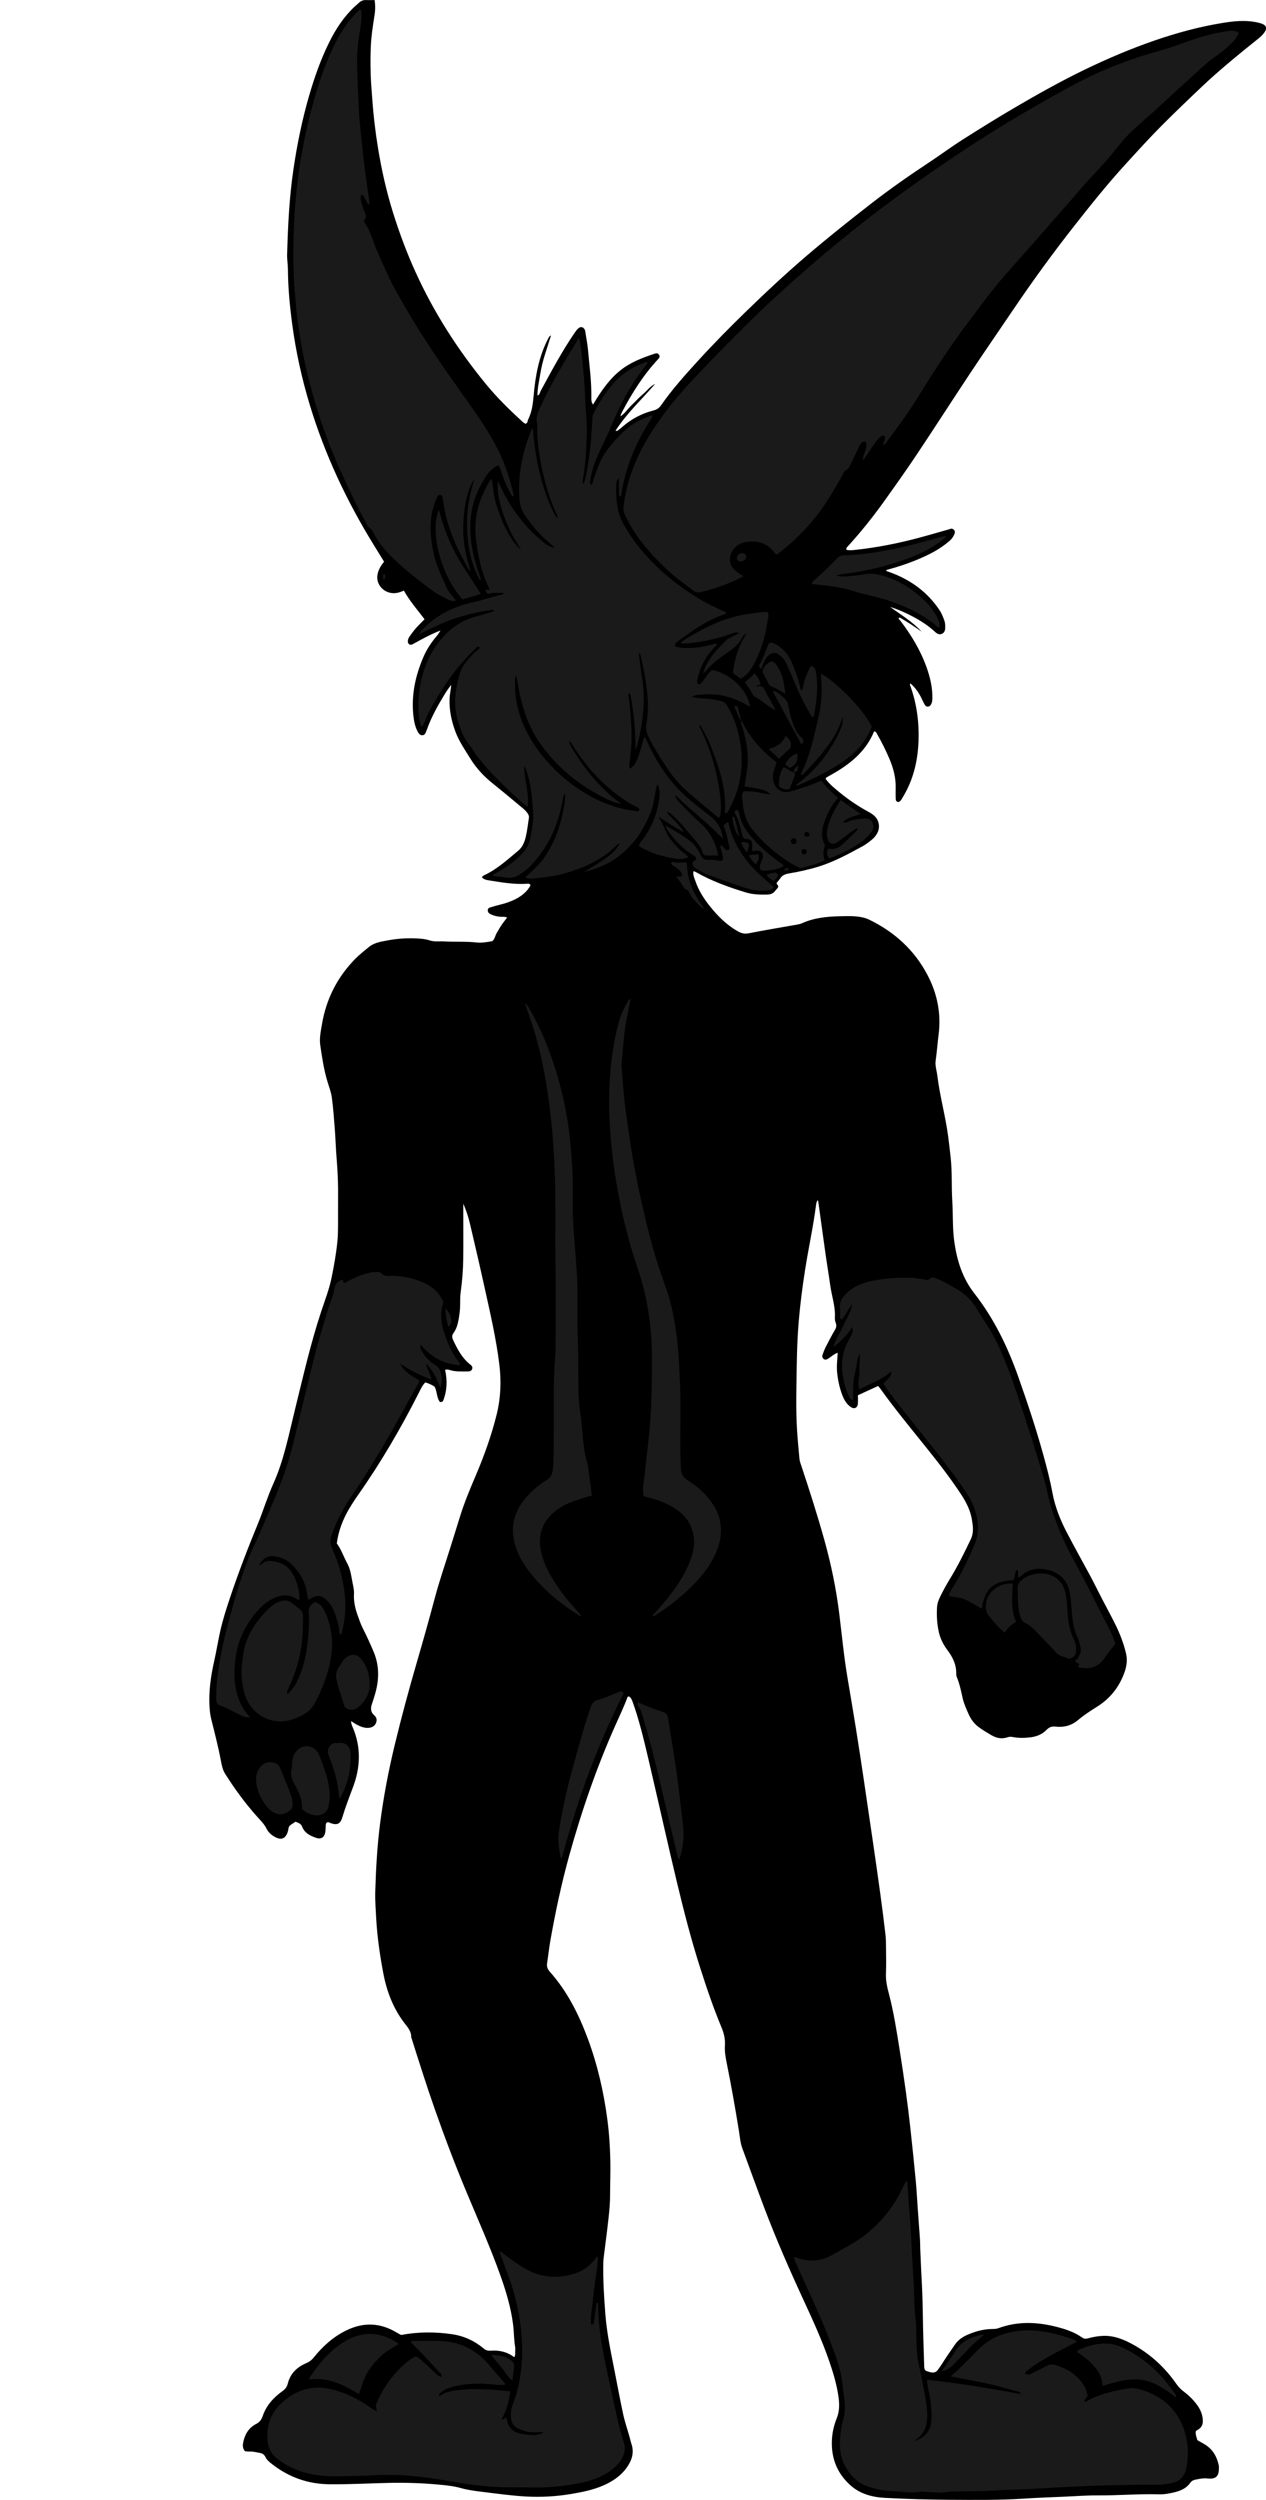<?xml version="1.0" encoding="utf-8"?>
<!-- Generator: Adobe Illustrator 24.1.2, SVG Export Plug-In . SVG Version: 6.00 Build 0)  -->
<svg version="1.1" id="Layer_1" xmlns="http://www.w3.org/2000/svg" xmlns:xlink="http://www.w3.org/1999/xlink" x="0px" y="0px"
	 viewBox="0 0 441.3 870.91" style="enable-background:new 0 0 441.3 870.91;" xml:space="preserve">
<style type="text/css">
	.st0{fill:#1A1A1A;}
</style>
<g>
	<path d="M130.57,0.02c0.33,2.07,0.22,3.82-0.05,5.54c-0.54,3.39-1.07,6.78-1.24,10.2c-0.17,3.35-0.16,6.72-0.07,10.07
		c0.08,2.95,0.37,5.89,0.57,8.83c0.39,5.65,1.07,11.27,1.98,16.85c1.24,7.65,2.94,15.2,5.25,22.6c2.22,7.09,4.81,14.05,7.9,20.81
		c6.4,14.05,14.66,26.92,24.43,38.84c3.96,4.83,8.41,9.18,13.03,13.37c0.23,0.21,0.53,0.35,0.77,0.5c0.87-0.22,0.71-1.01,0.98-1.54
		c1.31-2.62,1.64-5.41,1.9-8.31c0.61-6.94,1.86-13.76,5.16-20.03c0.18-0.35,0.39-0.68,0.9-0.91c-0.7,2.21-1.39,4.42-2.1,6.62
		c-0.76,2.36-1.33,4.77-1.72,7.21c-0.38,2.35-0.93,4.68-0.91,7.14c0.86-0.32,0.84-1.12,1.16-1.7c3.71-6.8,7.34-13.65,11.72-20.06
		c0.4-0.59,0.84-1.18,1.36-1.66c0.84-0.77,1.87-0.48,2.29,0.59c0.14,0.37,0.18,0.78,0.24,1.17c0.29,1.89,0.67,3.77,0.84,5.67
		c0.49,5.56,1.27,11.1,1.17,16.7c-0.01,0.48,0.01,0.96,0.1,1.43c0.06,0.3,0.27,0.57,0.49,1.02c0.48-0.79,0.87-1.48,1.29-2.14
		c2.23-3.52,4.67-6.87,7.92-9.55c3.65-3.01,7.97-4.65,12.39-6.1c0.6-0.2,1.12-0.08,1.45,0.49c0.36,0.6,0.03,1.03-0.38,1.47
		c-5.1,5.48-9.05,11.74-12.52,18.33c-0.26,0.49-0.48,0.99-0.6,1.58c1.57-1.01,2.53-2.6,3.84-3.85c1.33-1.27,2.55-2.66,3.96-3.83
		c1.44-1.19,2.52-2.81,4.3-3.64c-4.61,5.38-9.88,10.2-13.82,16.33c0.8,0.24,1-0.31,1.35-0.51c0.34-0.21,0.64-0.48,0.93-0.74
		c3.16-2.81,6.8-4.74,10.89-5.79c1.13-0.29,1.98-0.77,2.68-1.78c3.83-5.52,8.31-10.5,12.83-15.46c5.34-5.86,10.89-11.49,16.56-17.01
		c7.04-6.85,14.22-13.55,21.7-19.93c7.23-6.17,14.67-12.08,22.17-17.91c6.49-5.04,13.23-9.75,20.09-14.28
		c3.93-2.59,7.71-5.4,11.68-7.93c5.99-3.81,12.03-7.56,18.15-11.15c8.06-4.72,16.21-9.29,24.63-13.36c7.92-3.82,16-7.26,24.31-10.12
		c7.71-2.65,15.57-4.79,23.62-6.09c3.85-0.63,7.75-1.05,11.66-0.28c0.78,0.15,1.57,0.34,2.3,0.64c1.29,0.55,1.57,1.5,0.8,2.7
		c-0.56,0.88-1.29,1.6-2.12,2.26c-3.67,2.95-7.34,5.91-10.93,8.95c-2.86,2.42-5.69,4.89-8.42,7.47c-4.94,4.67-9.85,9.36-14.64,14.17
		c-4.22,4.25-8.24,8.69-12.28,13.11c-6.32,6.9-12.16,14.19-17.93,21.53c-7.41,9.42-14.47,19.1-21.19,29.03
		c-5.06,7.48-10.2,14.9-15.19,22.42c-6.28,9.45-12.4,19-18.7,28.44c-3.73,5.58-7.63,11.05-11.53,16.5
		c-3.91,5.46-8.12,10.68-12.65,15.63c-0.21,0.23-0.41,0.49-0.26,0.97c0.87,0.23,1.81,0.16,2.74,0.06
		c7.39-0.77,14.67-2.18,21.85-4.07c3.47-0.91,6.92-1.93,10.37-2.9c0.38-0.11,0.78-0.19,1.14-0.35c0.52-0.23,0.97-0.04,1.32,0.27
		c0.47,0.42,0.44,1.01,0.2,1.55c-0.36,0.81-0.83,1.56-1.49,2.15c-2.16,1.92-4.56,3.46-7.15,4.76c-4.8,2.41-9.84,4.16-15.02,5.55
		c-0.03,0.01-0.03,0.13-0.08,0.36c0.76,0.27,1.57,0.54,2.35,0.85c6.64,2.61,12.11,6.72,16.13,12.67c0.82,1.2,1.34,2.53,1.81,3.9
		c0.27,0.78,0.26,1.57,0.25,2.37c-0.01,0.85-0.25,1.64-1.02,2.04c-0.89,0.47-1.73,0.12-2.41-0.52c-2.36-2.19-5.03-3.94-7.86-5.43
		c-2.53-1.33-5.13-2.5-7.89-3.35c3.76,2.75,7.81,5.13,10.97,8.63c-2.45-1.75-4.94-3.41-7.55-4.89c-0.1-0.06-0.29,0.04-0.45,0.07
		c-0.12,0.47,0.32,0.64,0.53,0.92c3.8,4.98,7.03,10.29,9.15,16.21c1.27,3.54,2.14,7.18,2.06,11c-0.02,0.74-0.11,1.43-0.5,2.07
		c-0.56,0.92-1.57,1-2.13,0.11c-0.5-0.81-0.85-1.72-1.29-2.57c-0.96-1.85-2.12-3.54-3.74-4.92c-0.35,0.5-0.02,0.86,0.09,1.19
		c2.14,6.1,2.97,12.41,2.74,18.84c-0.25,6.96-1.81,13.59-5.48,19.61c-0.41,0.67-0.7,1.46-1.58,1.7c-0.71-0.11-0.89-0.61-0.9-1.21
		c-0.02-1.2-0.05-2.4-0.01-3.6c0.11-3.59-0.79-6.97-2.17-10.23c-1.25-2.94-2.68-5.8-4.26-8.58c-0.23-0.41-0.4-0.87-0.88-1.01
		c-0.13,0.06-0.23,0.07-0.25,0.11c-2.92,7.03-8.5,11.42-14.89,15c-0.56,0.31-1.12,0.61-1.67,0.94c-0.11,0.07-0.16,0.26-0.3,0.51
		c1.4,1.9,3.26,3.39,5.1,4.89c3.11,2.52,6.43,4.74,9.95,6.65c0.85,0.46,1.65,0.98,2.3,1.7c1.3,1.44,1.62,3.6,0.8,5.35
		c-0.48,1.04-1.19,1.91-2.06,2.61c-0.99,0.8-2.01,1.61-3.12,2.22c-4.92,2.66-9.82,5.37-15.18,7.06c-3.42,1.08-6.93,1.84-10.46,2.44
		c-1.35,0.23-2.42,0.6-3.17,1.76c-0.35,0.53-0.78,1-1.23,1.55c-0.13,0.48,0.57,0.67,0.56,1.28c-0.1,0.57-0.68,0.94-1.04,1.45
		c-0.63,0.9-1.58,1.31-2.69,1.34c-2.56,0.06-5.1,0.01-7.59-0.75c-6.05-1.84-11.97-3.98-17.48-7.13c-0.2-0.11-0.44-0.17-0.73-0.28
		c-0.3,1.3,0.28,2.39,0.66,3.48c1.1,3.21,2.88,6.04,4.99,8.68c2.76,3.46,5.84,6.55,9.72,8.76c1.22,0.69,2.33,1.03,3.82,0.74
		c5.63-1.12,11.3-2.04,16.95-3.05c0.55-0.1,1.11-0.21,1.61-0.44c4.24-1.92,8.75-2.37,13.32-2.46c2.63-0.05,5.27-0.18,7.88,0.41
		c0.79,0.18,1.54,0.42,2.26,0.77c8.81,4.28,15.76,10.56,20.34,19.29c3.43,6.52,4.81,13.42,3.87,20.82c-0.38,3-0.59,6.02-1.02,9.02
		c-0.25,1.76,0.37,3.48,0.58,5.21c0.87,7.13,2.84,14.07,3.78,21.19c0.32,2.45,0.6,4.9,0.87,7.36c0.55,5.01,0.26,10.06,0.56,15.07
		c0.3,4.85,0.03,9.73,0.75,14.57c0.95,6.42,2.84,12.42,6.9,17.62c6.86,8.78,11.66,18.66,15.36,29.12c3.14,8.89,6.13,17.82,8.64,26.9
		c1.24,4.46,2.42,8.93,3.26,13.49c0.9,4.91,2.76,9.51,5.05,13.91c2.65,5.1,5.48,10.11,8.2,15.18c1.36,2.54,2.62,5.12,3.94,7.68
		c1.54,2.98,3.16,5.92,4.65,8.92c1.64,3.29,2.98,6.72,3.82,10.31c0.5,2.13,0.26,4.27-0.47,6.36c-1.79,5.18-5,9.29-9.61,12.17
		c-2.31,1.44-4.58,2.92-6.65,4.66c-2.31,1.95-4.93,2.61-7.81,2.29c-1.34-0.15-2.26,0.18-3.17,1.13c-1.55,1.61-3.56,2.37-5.77,2.62
		c-2,0.23-4,0.26-5.97-0.12c-0.66-0.13-1.23-0.14-1.86,0.08c-2.02,0.7-3.88,0.3-5.69-0.76c-1.51-0.89-3.02-1.78-4.43-2.84
		c-1.6-1.2-2.68-2.75-3.46-4.5c-0.81-1.82-1.66-3.68-2.08-5.6c-0.54-2.48-1.06-4.95-2.03-7.3c-0.15-0.36-0.2-0.78-0.19-1.17
		c0.06-3.12-1.22-5.73-3.03-8.14c-1.46-1.94-2.55-4.06-3.06-6.44c-0.61-2.83-0.78-5.7-0.6-8.57c0.08-1.27,0.52-2.5,1.09-3.65
		c0.99-2.01,2.04-3.98,3.21-5.89c2.81-4.56,5.19-9.35,7.49-14.19c1.06-2.23,0.74-4.54,0.36-6.82c-0.53-3.2-1.99-6.04-3.76-8.74
		c-3.86-5.89-8.2-11.42-12.61-16.9c-5.3-6.6-10.69-13.13-15.61-20.02c-0.18-0.25-0.41-0.47-0.73-0.85c-2.31,1.06-4.6,2.12-7.02,3.23
		c0,0.98,0.06,1.93-0.01,2.88c-0.12,1.53-1.25,2.08-2.51,1.2c-1.42-1-2.29-2.48-2.89-4.04c-0.98-2.53-1.54-5.16-1.83-7.9
		c-0.25-2.31,0.08-4.57,0.19-6.95c-1.4,0.47-2.28,1.45-3.37,2.08c-0.5,0.29-1,0.52-1.54,0.07c-0.52-0.42-0.55-0.98-0.35-1.52
		c0.32-0.9,0.67-1.8,1.1-2.65c1.02-1.99,2.04-3.98,3.18-5.91c0.49-0.83,0.66-1.55,0.3-2.46c-0.23-0.58-0.34-1.26-0.3-1.88
		c0.22-3.81-1.08-7.4-1.6-11.1c-0.53-3.79-1.17-7.56-1.7-11.34c-0.85-6-1.66-12-2.49-17.99c-0.02-0.15-0.13-0.29-0.2-0.46
		c-0.48,0.6-0.53,1.35-0.62,2.01c-0.97,7.44-2.6,14.76-3.76,22.17c-0.95,6.06-1.74,12.14-2.25,18.27c-0.64,7.73-0.69,15.46-0.8,23.2
		c-0.06,3.92-0.07,7.83,0.09,11.74c0.17,4.22,0.58,8.43,0.97,12.63c0.09,1.01,0.49,2.01,0.82,2.99c2.77,8.34,5.44,16.7,7.81,25.16
		c2.39,8.54,4.18,17.19,5.27,26c0.9,7.35,1.6,14.73,2.83,22.05c1.02,6.05,2.05,12.11,3.02,18.17c0.95,5.9,1.84,11.81,2.72,17.73
		c1.07,7.17,2.12,14.35,3.16,21.52c0.88,6.07,1.76,12.15,2.59,18.23c0.64,4.66,1.22,9.32,1.77,13.99c0.17,1.42,0.18,2.87,0.19,4.31
		c0.03,3.11,0.1,6.22-0.02,9.32c-0.1,2.45,0.44,4.76,1.05,7.07c1.68,6.42,2.69,12.96,3.73,19.5c0.77,4.88,1.51,9.77,2.18,14.66
		c0.58,4.18,1.09,8.38,1.55,12.57c0.67,6.1,1.3,12.2,1.88,18.3c0.3,3.17,0.45,6.36,0.68,9.54c0.26,3.57,0.53,7.15,0.78,10.72
		c0.08,1.12,0.06,2.24,0.1,3.36c0.16,4.38,0.39,8.77,0.61,13.15c0.32,6.39,0.28,12.77,0.5,19.16c0.1,2.79,0.18,5.58,0.26,8.38
		c0.05,1.61,0.19,1.84,1.34,2.19c1.23,0.37,2.4,0.75,3.44-0.6c1.17-1.53,2.12-3.19,3.19-4.78c0.89-1.32,1.81-2.63,2.71-3.95
		c1.06-1.58,2.57-2.66,4.25-3.41c2.79-1.23,5.7-2.06,8.79-2.09c0.72-0.01,1.42-0.01,2.12-0.27c6.78-2.51,13.61-2.21,20.49-0.43
		c3.11,0.8,6.13,1.83,8.77,3.71c0.78,0.55,1.51,0.39,2.27,0.18c1.54-0.42,3.11-0.69,4.71-0.78c4.17-0.24,7.81,1.34,11.32,3.34
		c5.93,3.38,10.76,7.97,14.64,13.56c0.69,1,1.54,1.8,2.51,2.54c1.85,1.41,3.51,3.04,4.83,4.96c1,1.46,1.65,3.08,1.75,4.9
		c0.07,1.39-0.31,2.51-1.54,3.28c-0.33,0.2-0.74,0.32-0.93,0.77c-0.1,1.03,0.3,1.99,0.58,2.98c0.93,0.53,1.84,1.01,2.72,1.56
		c2.67,1.67,4.08,4.19,4.73,7.19c0.07,0.31,0.06,0.64,0.06,0.96c0.01,2.73-0.94,3.97-3.99,3.63c-1.51-0.17-2.83,0.14-4.21,0.41
		c-0.72,0.14-1.35,0.46-1.79,1.09c-1.31,1.9-3.28,2.75-5.4,3.28c-1.78,0.44-3.6,0.79-5.44,0.74c-7.11-0.21-14.21,0.43-21.33,0.37
		c-3.9-0.03-7.81,0.29-11.72,0.45c-4.78,0.2-9.57,0.39-14.34,0.69c-8.47,0.53-16.93,0.45-25.4,0.39
		c-7.58-0.05-15.17-0.26-22.74-0.66c-4.51-0.24-8.85-1.37-12.32-4.59c-3.88-3.59-5.97-8-6.23-13.29c-0.17-3.41,0.41-6.73,1.68-9.85
		c1.02-2.51,0.96-5,0.61-7.53c-0.61-4.28-1.85-8.4-3.26-12.49c-2.43-7.03-5.51-13.79-8.63-20.53c-5.03-10.88-9.84-21.84-14.08-33.05
		c-2.57-6.8-5.02-13.63-7.54-20.45c-0.73-1.97-0.86-4.06-1.19-6.09c-1.31-8.11-2.75-16.2-4.38-24.25c-0.36-1.79-0.62-3.62-0.5-5.47
		c0.14-2.18-0.31-4.2-1.17-6.26c-2.86-6.85-5.24-13.89-7.5-20.96c-3.12-9.74-5.66-19.64-8.04-29.57
		c-3.01-12.57-5.81-25.19-8.75-37.78c-1.63-6.99-3.18-14.01-5.28-20.89c-0.44-1.45-0.96-2.87-1.45-4.3
		c-0.26-0.76-0.57-1.49-1.33-1.88c-0.16,0.08-0.38,0.12-0.42,0.22c-1.18,3.22-2.66,6.32-4.06,9.45
		c-6.68,14.89-11.97,30.28-16.33,45.99c-2.69,9.7-4.76,19.53-6.52,29.43c-0.46,2.59-0.72,5.21-1.13,7.81
		c-0.19,1.2,0.11,2.08,0.94,3.02c6.1,6.85,10.12,14.9,13.28,23.42c3.34,9.02,5.48,18.35,6.75,27.86c0.65,4.81,0.96,9.67,1.07,14.54
		c0.09,4-0.09,7.99-0.09,11.98c0,2.62-0.23,5.26-0.52,7.87c-0.5,4.59-1.12,9.17-1.69,13.75c-0.08,0.63-0.14,1.27-0.15,1.91
		c-0.14,5.99,0.25,11.98,0.71,17.94c0.48,6.2,1.72,12.31,2.94,18.41c1.1,5.47,2.08,10.97,3.26,16.43c0.57,2.65,1.46,5.22,2.2,7.83
		c0.24,0.84,0.41,1.71,0.69,2.54c1.03,3.02,0.18,5.67-1.54,8.14c-2.13,3.05-5.11,5.01-8.46,6.45c-3.47,1.49-7.15,2.22-10.85,2.85
		c-5.38,0.92-10.81,1.21-16.23,0.89c-4.84-0.29-9.67-0.96-14.49-1.55c-2.61-0.32-5.25-0.63-7.77-1.34
		c-2.78-0.79-5.59-1.04-8.42-1.29c-5.65-0.5-11.32-0.67-16.99-0.54c-6.79,0.16-13.56,0.53-20.36,0.48
		c-7.55-0.06-14.25-2.4-20.18-7.04c-0.89-0.69-1.78-1.4-2.27-2.43c-0.43-0.91-1.12-1.31-2.03-1.46c-1.18-0.2-2.33-0.56-3.55-0.47
		c-0.54,0.04-1.1-0.08-1.57-0.11c-0.9-1.05-0.81-2.17-0.58-3.27c0.57-2.71,1.94-4.93,4.44-6.22c1.25-0.64,1.89-1.5,2.33-2.8
		c1.26-3.69,3.79-6.46,6.9-8.68c0.99-0.7,1.54-1.46,1.83-2.61c0.86-3.43,3.14-5.7,6.3-7.04c1.16-0.49,2.03-1.13,2.8-2.1
		c3.14-3.9,6.78-7.18,11.35-9.4c5.94-2.89,11.7-2.68,17.36,0.68c0.55,0.33,1.11,0.62,1.67,0.94c5.94-1.13,11.89-1.13,17.86-0.26
		c4.06,0.59,7.65,2.24,10.79,4.85c0.79,0.66,1.49,0.96,2.57,0.88c2.93-0.23,5.71,0.36,8.22,2.26c0.5-0.66,0.3-1.3,0.34-1.89
		c0.03-0.56,0.08-1.13-0.01-1.68c-0.44-2.6-0.38-5.24-0.72-7.85c-0.76-5.91-2.45-11.54-4.44-17.11c-3.5-9.78-7.73-19.26-11.73-28.84
		c-3.98-9.51-7.63-19.13-11.05-28.85c-2.94-8.36-5.6-16.81-8.28-25.26c0.04-2.07-1.27-3.49-2.42-4.99
		c-3.9-5.13-6.12-10.99-7.31-17.27c-1.19-6.27-2.11-12.58-2.47-18.96c-0.18-3.18-0.42-6.38-0.33-9.56
		c0.23-7.89,0.66-15.75,1.67-23.6c1.18-9.19,2.9-18.28,5.07-27.27c2.36-9.78,4.98-19.48,7.8-29.14c2.15-7.35,4.22-14.73,6.19-22.13
		c1.66-6.24,3.79-12.36,5.71-18.53c1.07-3.43,2.14-6.86,3.21-10.29c1.48-4.73,3.4-9.3,5.34-13.85c2.98-6.99,5.55-14.13,7.36-21.5
		c1.38-5.62,1.61-11.32,0.91-17.11c-1.1-9.13-3.2-18.06-5.17-27.01c-1.63-7.4-3.34-14.79-5.08-22.16c-0.56-2.38-1.34-4.72-2.33-7.03
		c0,0.81,0,1.62,0,2.44c0,5.6,0.06,11.2-0.02,16.8c-0.05,3.82-0.34,7.64-0.87,11.44c-0.21,1.5-0.21,3.03-0.21,4.55
		c0,1.85-0.26,3.66-0.59,5.46c-0.29,1.57-0.78,3.11-1.74,4.43c-0.58,0.81-0.52,1.55-0.09,2.45c1.5,3.21,3.13,6.3,6,8.54
		c0.46,0.36,0.83,0.78,0.63,1.43c-0.22,0.73-0.8,0.93-1.49,0.93c-2.07-0.02-4.16,0.16-6.19-0.45c-0.5-0.15-1.04-0.36-1.77-0.08
		c0.82,3.61,0.69,7.22-0.67,10.71c-0.15,0.38-0.58,0.5-1.11,0.49c-1.23-1.5-0.94-3.61-1.86-5.32c-0.94-0.71-2.04-1.15-3.26-1.53
		c-1.03,1.02-1.61,2.34-2.25,3.61c-6.23,12.27-13.13,24.14-21.05,35.41c-1.15,1.63-2.25,3.31-3.26,5.03
		c-2.16,3.68-3.72,7.59-4.29,12.05c1.56,2.04,2.38,4.66,3.68,7.03c1.17,2.15,1.38,4.57,1.86,6.91c0.24,1.17,0.51,2.38,0.45,3.55
		c-0.15,2.61,0.37,5.04,1.25,7.48c0.54,1.5,1.03,3.01,1.75,4.45c1.4,2.78,2.72,5.6,3.91,8.48c1.88,4.56,1.88,9.17,0.64,13.85
		c-0.39,1.46-0.88,2.9-1.35,4.35c-0.45,1.4-0.37,2.69,0.81,3.72c0.91,0.79,1.1,1.72,0.63,2.79c-0.47,1.06-1.37,1.52-2.47,1.63
		c-1.5,0.15-2.83-0.41-4.11-1.07c-0.69-0.36-1.33-0.81-2.1-1.29c0.06,0.85,0.3,1.5,0.58,2.14c3,6.98,2.73,14.01,0.08,20.99
		c-1.3,3.43-2.6,6.86-3.67,10.38c-0.72,2.36-1.79,2.86-4.14,2.03c-0.36-0.13-0.68-0.43-1.12-0.27c-0.6,0.32-0.53,0.9-0.56,1.46
		c-0.05,0.8-0.02,1.62-0.22,2.38c-0.38,1.47-1.49,2.1-2.94,1.63c-2.16-0.71-4.18-1.66-5.07-4c-0.39-1.02-1.32-1.3-2.29-1.67
		c-0.51,0.34-1.04,0.69-1.58,1.03c-0.5,0.32-0.8,0.73-0.87,1.35c-0.07,0.55-0.21,1.1-0.42,1.61c-0.8,1.94-2.12,2.39-4.05,1.45
		c-1.33-0.66-2.5-1.68-3.11-2.9c-0.84-1.71-2.14-2.98-3.35-4.32c-4.18-4.65-7.84-9.68-11.17-14.96c-0.84-1.33-1.13-2.81-1.41-4.28
		c-0.92-4.95-2.19-9.81-3.4-14.69c-0.37-1.48-0.54-2.97-0.62-4.49c-0.3-5.32,0.46-10.51,1.62-15.67c0.78-3.5,1.35-7.04,2.13-10.55
		c0.87-3.91,2.1-7.7,3.36-11.48c2.91-8.71,6.2-17.27,9.7-25.76c1.92-4.65,3.37-9.5,5.43-14.08c3.71-8.24,5.38-17.03,7.52-25.7
		c2.86-11.54,5.47-23.15,9.22-34.45c1.28-3.86,2.76-7.65,3.58-11.66c0.88-4.3,1.65-8.61,2.06-12.98c0.18-1.9,0.17-3.83,0.19-5.75
		c0.03-2.8-0.03-5.6,0.01-8.4c0.07-4.87-0.11-9.74-0.52-14.59c-0.28-3.34-0.36-6.69-0.62-10.03c-0.28-3.65-0.54-7.32-1.03-10.95
		c-0.25-1.88-0.95-3.7-1.51-5.53c-1.27-4.14-1.88-8.4-2.52-12.66c-0.37-2.4,0.15-4.8,0.54-7.14c1.46-8.92,5.36-16.67,11.73-23.11
		c1.46-1.47,3.1-2.76,4.7-4.07c1.94-1.58,4.38-1.86,6.72-2.31c2.91-0.55,5.85-0.76,8.82-0.69c1.93,0.05,3.83,0.14,5.68,0.74
		c1.63,0.53,3.34,0.24,5,0.34c3.74,0.22,7.5-0.06,11.24,0.37c1.83,0.21,3.65-0.14,5.53-0.46c0.88-0.72,0.99-1.92,1.55-2.86
		c0.54-0.89,1.03-1.8,1.61-2.67c0.6-0.9,1.29-1.75,2.01-2.71c-0.87-0.37-1.58-0.21-2.27-0.25c-1.21-0.07-2.37-0.37-3.46-0.88
		c-0.6-0.28-1.07-0.72-1.01-1.48c0.05-0.73,0.64-0.85,1.17-1.01c1.15-0.34,2.3-0.67,3.46-0.95c1.64-0.39,3.22-0.95,4.73-1.68
		c2.32-1.14,4.31-2.68,5.55-4.97c-0.39-0.79-1.03-0.55-1.53-0.52c-4.34,0.24-8.59-0.5-12.85-1.18c-0.89-0.14-1.88-0.29-2.55-1.03
		c0.15-0.5,0.52-0.66,0.88-0.83c4.46-2.12,8.07-5.43,11.8-8.55c1.53-1.28,2.21-3.14,2.63-5.01c0.48-2.09,0.71-4.24,1.04-6.36
		c0.1-0.68-0.18-1.22-0.57-1.76c-0.82-1.12-1.93-1.9-2.96-2.77c-3.05-2.58-6.14-5.11-9.25-7.61c-3.01-2.43-5.6-5.22-7.63-8.52
		c-1.88-3.06-3.95-6-5.21-9.41c-1.38-3.71-2.19-7.5-2.03-11.47c0.06-1.59,0.46-3.14,0.56-4.83c-0.69,0.98-1.44,1.92-2.06,2.94
		c-2.45,4.03-4.79,8.11-6.37,12.58c-0.08,0.23-0.2,0.44-0.27,0.67c-0.23,0.73-0.6,1.41-1.42,1.39c-0.77-0.02-1.22-0.65-1.58-1.32
		c-0.92-1.73-1.27-3.61-1.48-5.52c-0.77-7.16,0.7-13.96,3.53-20.49c1.11-2.57,2.65-4.92,4.46-7.07c0.54-0.64,1.03-1.31,1.44-2.11
		c-2.39,0.94-4.65,2.06-6.87,3.26c-0.91,0.49-1.83,0.98-2.74,1.49c-0.45,0.25-0.87,0.38-1.33,0.01c-0.44-0.35-0.45-0.83-0.39-1.31
		c0.07-0.66,0.45-1.19,0.82-1.71c0.93-1.3,1.89-2.57,3.05-3.69c0.63-0.61,1.22-1.25,1.93-1.97c-2.5-3.27-5.17-6.32-7.22-9.98
		c-1.79,0.86-3.58,1.22-5.4,0.6c-1.23-0.42-2.26-1.18-2.99-2.3c-1.55-2.36-1.04-5.33,1.5-8.35c-1.19-1.94-2.4-3.9-3.61-5.86
		c-9.43-15.29-17.02-31.42-22.25-48.64c-2.81-9.26-4.89-18.67-6.17-28.26c-0.85-6.33-1.45-12.67-1.49-19.07
		c-0.01-1.74-0.33-3.49-0.28-5.25c0.28-9.88,0.74-19.74,2.19-29.55c1.28-8.7,3.03-17.29,5.48-25.73c1.85-6.37,4.04-12.63,6.99-18.58
		c2.28-4.61,5.07-8.88,8.85-12.43c0.46-0.44,0.98-0.82,1.43-1.27c0.79-0.79,1.7-1.11,2.81-1.03C128.65,0.07,129.53,0.02,130.57,0.02
		z"/>
</g>
<g>
	<path class="st0" d="M431.82,11.48c-0.79,1.95-2.22,3.25-3.58,4.55c-1.62,1.54-3.43,2.85-5.26,4.15c-1.55,1.11-2.99,2.39-4.41,3.68
		c-5.5,4.99-10.96,10.01-16.45,15.01c-2.48,2.26-5,4.46-7.47,6.73c-2.84,2.6-5.11,5.71-7.56,8.65c-2.51,3.01-5.22,5.83-7.87,8.71
		c-2.1,2.29-4.08,4.7-6.13,7.04c-4.57,5.23-9.15,10.44-13.73,15.66c-4.05,4.62-8.22,9.14-12.13,13.88
		c-3.35,4.06-6.42,8.36-9.61,12.56c-6.38,8.42-12.09,17.28-17.64,26.25c-3.45,5.58-7.32,10.86-11.25,16.1
		c-0.18,0.24-0.45,0.42-0.77,0.71c-0.35-1.19,0.82-2.01,0.47-3.07c-0.37-0.49-0.77-0.39-1.23-0.09c-0.89,0.59-1.54,1.4-2.13,2.25
		c-1.16,1.63-2.25,3.3-3.36,4.96c-0.25,0.38-0.4,0.85-0.97,1.01c0.11-2,1.53-3.71,1.2-5.77c-0.03-0.21-0.22-0.39-0.38-0.64
		c-1.17,0.04-1.65,0.87-2.07,1.73c-0.94,1.94-1.84,3.9-2.81,5.83c-0.49,0.98-0.84,2.05-2,2.59c-0.42,0.2-0.64,0.88-0.91,1.36
		c-2.74,4.88-5.51,9.72-8.95,14.16c-4.04,5.21-8.74,9.71-13.89,13.64c-0.62,0.06-0.78-0.37-1.01-0.66c-2.5-3.27-5.9-4.25-9.79-3.65
		c-1.84,0.28-3.48,1.16-4.61,2.76c-1.79,2.54-1.37,5.54,1.07,7.46c0.72,0.57,1.53,1.04,2.56,1.72c-1.34,0.66-2.45,1.27-3.6,1.76
		c-3.6,1.54-7.29,2.8-11.11,3.73c-1.04,0.25-1.84,0.22-2.67-0.42c-2.4-1.86-4.93-3.56-7.21-5.55c-3.91-3.42-7.56-7.11-10.76-11.22
		c-2.37-3.04-4.4-6.28-6-9.78c-0.4-0.87-0.57-1.7-0.45-2.74c1.23-10.68,5.59-20.07,11.6-28.81c2.9-4.22,6.05-8.24,9.46-12.05
		c2.56-2.85,5.19-5.64,7.85-8.41c3.6-3.74,7.24-7.46,10.91-11.13c3.16-3.17,6.35-6.31,9.61-9.38c10.88-10.23,22.2-19.95,33.95-29.17
		c12.02-9.43,24.49-18.2,37.26-26.57c9.02-5.92,18.28-11.44,27.67-16.73c7.37-4.16,14.8-8.22,22.7-11.32
		c5.06-1.98,10.21-3.69,15.44-5.16c3.39-0.95,6.71-2.08,10.01-3.29c4.66-1.71,9.42-3,14.34-3.7
		C429.34,10.66,430.54,10.58,431.82,11.48z"/>
	<path class="st0" d="M243.8,238.48c1.81-1.34,2.55-3.76,4.44-5.07c6.28,1.13,12.67,7.27,13.17,12.82c-3.47-2.1-7.05-3.6-10.95-4.15
		c-2.22-0.31-4.47-0.21-6.7-0.05c-0.86,0.06-1.73,0.17-2.68,0.84c1.55,0.18,2.91,0.46,4.28,0.47c1.94,0.02,3.8,0.45,5.68,0.82
		c1.09,0.21,1.86,0.79,2.44,1.74c1.74,2.9,2.99,6.03,3.81,9.28c2.33,9.27,1.49,18.22-3.09,26.71c-0.3,0.55-0.49,1.18-1.12,1.47
		c-0.47-0.08-0.4-0.47-0.38-0.74c0.47-8.39-2.26-16.04-5.34-23.62c-0.9-2.22-2.07-4.29-3.29-6.39c-0.55,0.41-0.11,0.75,0.01,0.98
		c3.62,7.46,5.91,15.33,6.94,23.54c0.28,2.21,0.4,4.46,0.08,6.7c-0.06,0.4-0.1,0.79-0.57,1.11c-1.8-1.49-3.63-2.98-5.44-4.51
		c-2.19-1.85-4.44-3.66-6.53-5.63c-2.39-2.25-4.43-4.83-6.25-7.56c-2.21-3.32-4.33-6.71-6.16-10.27c-0.85-1.66-1.11-3.29-0.79-5.08
		c0.6-3.33,0.62-6.68,0.3-10.03c-0.46-4.77-1.41-9.45-2.5-14.11c-0.01-0.04-0.14-0.05-0.46-0.15c0.11,0.97,0.19,1.86,0.3,2.75
		c0.39,2.92,0.88,5.83,1.18,8.76c0.64,6.26-0.15,12.43-1.55,18.53c-0.18,0.77-0.38,1.54-0.6,2.3c-0.1,0.35-0.28,0.68-0.56,1.33
		c0.15-6.69-0.58-12.94-1.71-19.15c-0.04-0.21-0.25-0.38-0.38-0.57c-0.55,0.07-0.35,0.46-0.31,0.69c0.59,3.87,0.85,7.75,1.03,11.66
		c0.17,3.68-0.08,7.3-0.52,10.93c-0.12,0.98-0.43,2,0.02,3.03c2.08-1.59,2.71-3.02,4.88-10.94c0.66-0.07,0.67,0.48,0.85,0.88
		c3.05,6.85,6.99,13.11,12.38,18.38c2.57,2.51,5.46,4.67,8.27,6.9c0.81,0.64,1.65,1.27,2.42,1.95c2.16,1.91,3.29,4.35,3.57,7.21
		c-5.11-5.44-11.1-9.87-16.39-15.08c-0.46,0.33-0.09,0.66,0.11,0.92c0.58,0.76,1.15,1.55,1.82,2.21c2.34,2.29,4.57,4.7,7.05,6.85
		c2.81,2.44,5.26,7.2,5.78,10.92c-1.35,0-2.69,0.01-4.02,0c-0.6,0-1.15-0.22-1.33-0.83c-0.9-3.04-3.21-5.1-5.15-7.41
		c-1.96-2.33-3.92-4.64-6.31-6.54c-0.24-0.19-0.44-0.46-1.03-0.35c0.29,0.77,0.95,1.18,1.43,1.7c0.49,0.53,1.03,1.01,1.51,1.54
		c0.54,0.59,1.04,1.21,1.57,1.81c0.45,0.52,0.95,1.01,1.29,1.98c-3.2-1.86-6.13-3.54-8.89-5.6c1.92,2.65,2.55,5.93,4.65,8.43
		c1.34,1.6,2.64,3.21,4.35,4.42c0.58,0.41,1.16,0.81,1.53,1.46c-1.46,0.59-2.88,0.76-5.08,0.38c-4.27-0.73-8.37-1.94-12.17-4.29
		c0.3-1.16,1.09-1.88,1.66-2.69c2.38-3.37,4.11-7.04,4.96-11.07c0.47-2.25,0.96-4.53,0.3-6.84c-0.06-0.2-0.21-0.38-0.5-0.91
		c-0.88,2.92-0.97,5.7-1.79,8.31c-0.87,2.77-2.22,5.29-3.65,7.79c-1.41,2.45-3.25,4.57-5.22,6.53c-2.03,2.02-4.35,3.75-6.96,5.05
		c-2.5,1.24-5.06,2.26-7.84,2.76c2.33-1.43,4.74-2.74,6.96-4.33c2.15-1.54,4.39-3.1,5.41-5.75c-1.56,1.16-2.83,2.63-4.41,3.79
		c-5.12,3.75-10.88,5.99-16.99,7.44c-2.95,0.7-6,0.8-8.98,1.31c-0.83,0.14-1.54-0.32-2.67-0.34c1.75-1.68,3.38-3.11,4.85-4.69
		c1.53-1.64,2.75-3.53,3.84-5.49c1.05-1.89,2-3.83,2.69-5.88c0.72-2.11,1.36-4.25,1.78-6.46c0.4-2.13,1.02-4.23,0.8-7
		c-0.73,1.38-0.78,2.32-0.95,3.24c-1.6,8.43-5.03,15.96-11.09,22.16c-1.18,1.2-2.5,2.23-3.95,3.09c-1.34,0.8-2.75,1.22-4.34,0.98
		c-1.56-0.24-3.13-0.38-4.68-0.57c-0.09-0.78,0.52-0.76,0.9-0.96c3.34-1.78,6.36-3.95,9.03-6.66c1.64-1.66,2.71-3.62,3.08-5.84
		c0.49-2.9,1.1-5.81,0.89-8.79c-0.32-4.61-0.62-9.23-2.07-13.67c-0.15-0.45-0.29-0.91-0.47-1.36c-0.11-0.29-0.28-0.55-0.61-1.2
		c0.09,5.02,1.87,9.51,1.23,14.45c-1.74-1.49-3.36-2.75-4.83-4.17c-4.24-4.11-8.56-8.15-12.19-12.84c-0.49-0.63-1.02-1.24-1.42-1.93
		c-1.26-2.21-3.12-4-4.15-6.39c-1.64-3.79-2.78-7.67-2.65-11.81c0.11-3.35,0.77-6.67,1.79-9.85c0.8-2.47,2.61-4.37,4.36-6.24
		c0.76-0.81,1.69-1.46,2.55-2.19c-0.84-0.85-1.1-0.2-1.38,0.05c-5.87,5.42-10.46,11.84-14.5,18.68c-1.46,2.47-2.77,5.04-3.8,7.73
		c-0.13,0.33-0.13,0.8-0.79,0.92c-0.54-1.21-0.76-2.52-0.89-3.84c-0.36-3.66-0.12-7.3,0.56-10.91c0.89-4.68,2.5-9.08,5.2-13.03
		c3.58-5.26,8.26-9.06,14.54-10.67c1.62-0.42,3.22-0.93,4.83-1.39c0.46-0.13,0.95-0.21,1.14-0.75c-2.27-0.1-8.7,1.3-13.38,2.81
		c-4.34,1.4-8.37,3.48-12.81,5.68c0.44-1.19,1.16-1.64,1.7-2.22c0.55-0.58,1.13-1.13,1.74-1.64c4.5-3.78,9.71-6.14,15.42-7.36
		c3.29-0.7,6.44-1.86,9.71-2.6c0.3-0.07,0.79-0.1,0.94-0.65c-1.86,0.04-3.69-0.18-5.37,0.29c-0.78-0.24-0.83-0.8-1.08-1.39
		c0.53,0.07,0.89,0.12,1.24,0.17c0.3-0.53,0-0.95-0.2-1.37c-2.51-5.43-3.73-11.2-4.32-17.09c-0.72-7.18,1.21-13.76,5.02-19.83
		c0.08-0.12,0.22-0.2,0.52-0.47c0.53,3.04,0.67,6.02,1.58,8.86c0.95,2.97,1.97,5.91,3.45,8.66c1.41,2.64,2.85,5.27,5.24,7.23
		c-1.4-2.45-3.03-4.74-4.17-7.33c-1.2-2.7-2.31-5.44-3.03-8.31c-0.68-2.74-1.28-5.5-0.85-8.4c3.52,8.34,8.66,15.44,15.61,21.19
		c1.67,1.39,2.33,1.66,4.27,2.14c-1.06-0.95-1.84-1.68-2.66-2.36c-3.23-2.68-5.74-6-8.12-9.4c-1.17-1.67-1.52-3.7-1.66-5.69
		c-0.56-8.29,1.12-16.2,4.24-23.84c0.06-0.14,0.18-0.24,0.44-0.57c0.4,5.63,1.17,11.01,2.52,16.29c1.35,5.24,3.06,10.34,5.81,15.18
		c0.52-0.74,0.05-1.13-0.13-1.51c-3.35-7.25-5.11-14.92-6.22-22.78c-0.36-2.54-0.48-5.08-0.46-7.64c0-0.32,0.07-0.66-0.02-0.96
		c-0.56-1.9,0.11-3.55,0.87-5.27c2.76-6.22,6.18-12.09,9.61-17.95c1.25-2.12,2.55-4.21,3.96-6.53c0.64,0.8,0.52,1.52,0.63,2.16
		c0.12,0.71,0.25,1.41,0.32,2.12c0.43,4.28,0.91,8.56,1.18,12.86c0.18,2.95,0.2,5.9,0.47,8.83c0.25,2.72,0.33,5.42,0.24,8.13
		c-0.15,4.78-0.38,9.55-1.2,14.28c-0.12,0.71-0.46,1.49,0.1,2.45c0.87-2.47,1.24-4.81,1.59-7.15c0.54-3.63,1.02-7.26,1.19-10.93
		c0.08-1.67,0.27-3.33,0.28-5.01c0.01-0.56,0.17-1.08,0.43-1.6c1.99-3.95,4.39-7.62,7.36-10.89c3.1-3.42,6.98-5.66,11.33-7.11
		c0.19,0.42,0.08,0.62-0.07,0.81c-5.36,6.55-9.33,13.91-12.5,21.72c-1.44,3.56-3.28,6.92-4.79,10.44c-1.14,2.65-2,5.38-2.49,8.23
		c-0.09,0.55-0.19,1.1,0.15,1.61c0.57,0.05,0.59-0.38,0.7-0.76c0.52-1.76,1.14-3.48,1.77-5.21c1.57-4.32,4.38-7.76,7.5-10.99
		c4.27-4.43,7.24-5.65,11.6-7.29c-0.06,0.89-0.55,1.48-0.94,2.08c-2.44,3.77-4.47,7.74-6.17,11.9c-2,4.91-3.21,9.44-3.9,14.53
		c-0.75-0.21-0.7-0.84-0.71-1.42c-0.01-1.59,0-3.18,0-4.98c-0.85,0.65-0.93,1.33-0.96,2.05c-0.14,3.45,0.11,6.87,0.99,10.21
		c0.45,1.7,1.33,3.25,2.21,4.77c3.15,5.44,7.17,10.13,11.74,14.44c4.22,3.98,8.86,7.32,13.77,10.33c3.07,1.88,6.33,3.39,9.62,4.83
		c-0.14,0.58-0.61,0.7-1.03,0.84c-5.91,2.03-10.86,5.7-15.86,9.3c-0.61,0.44-1.14,0.91-0.82,1.77c1.45,0.55,4.19,0.71,7.27,0.41
		c2.38-0.23,4.68-0.86,7.05-1.47c0.24,0.68-0.27,0.91-0.54,1.19c-2.76,2.88-4.74,6.2-5.78,10.07c-0.19,0.7-0.39,1.39-0.4,2.11
		C242.96,238.04,243.25,238.31,243.8,238.48z M216.56,280.06c-2.36-0.44-4.52-1.36-6.61-2.44c-6.28-3.27-11.96-7.38-16.77-12.6
		c-3.03-3.29-5.79-6.8-7.8-10.85c-2.51-5.05-3.97-10.41-4.87-15.95c-0.15-0.92-0.35-1.83-0.57-2.98c-0.46,1.02-0.38,1.82-0.4,2.6
		c-0.19,7.51,2.11,14.32,6.05,20.59c3.96,6.29,9.07,11.51,15.15,15.78c6.31,4.43,13.16,7.46,20.89,8.34
		c0.5,0.06,0.97,0.23,1.16-0.39c0.14-0.47-0.23-0.7-0.6-0.89c-0.92-0.48-1.86-0.93-2.74-1.47c-8.21-5-14.56-11.84-19.66-19.92
		c-0.36-0.58-0.59-1.25-1.52-1.79c0.5,1.81,1.42,3.11,2.25,4.4C204.85,269.24,209.97,275.3,216.56,280.06z"/>
	<path class="st0" d="M318.65,850.42c4.08-1.27,5.88-3.82,6.05-7.67c0.16-3.79-0.47-7.48-1.24-11.15c-0.16-0.77-0.4-1.52-0.27-2.54
		c10.99,1.18,21.77,2.97,32.65,5c-0.21-0.9-1.08-0.89-1.63-1.05c-3.22-0.91-6.45-1.82-9.72-2.54c-4.26-0.94-8.56-1.7-13.11-2.59
		c1.01-0.89,1.91-1.63,2.73-2.44c2.34-2.3,4.66-4.61,6.96-6.95c3.49-3.57,7.8-5.49,12.65-6.26c6.05-0.97,11.91,0.05,17.67,1.88
		c1.34,0.43,2.76,0.7,4.03,1.7c-6.2,3.26-12.47,6.09-17.83,10.45c-0.16,0.13-0.2,0.4-0.35,0.71c0.92,0.4,1.68,0.3,2.51-0.14
		c1.62-0.87,3.31-1.6,4.91-2.51c1.14-0.65,2.27-0.76,3.45-0.36c3.22,1.08,6.14,2.61,8.4,5.28c1.33,1.57,2.21,3.3,2.62,5.33
		c-0.12,0.79-1.11,1.1-1.2,1.96c0.66,0.45,1.07-0.16,1.5-0.37c4.41-2.21,9.13-3.35,13.95-4.08c1.76-0.27,3.51,0.12,5.18,0.68
		c8.29,2.79,13.37,8.53,15.07,17.05c0.67,3.35,0.56,6.83-0.16,10.24c-0.58,2.75-2.23,4.34-4.89,4.95c-1.79,0.41-3.61,0.64-5.46,0.64
		c-2-0.01-4-0.04-6,0c-6.78,0.14-13.57,0.19-20.35,0.52c-5.97,0.29-11.94,0.62-17.91,0.97c-3.83,0.22-7.66,0.21-11.47,0.48
		c-5.26,0.37-10.53,0.3-15.8,0.42c-1.52,0.03-2.99,0.48-4.52,0.35c-1.64-0.15-3.29-0.2-4.94-0.29c-0.48-0.03-0.98-0.12-1.43-0.03
		c-3.19,0.66-6.35-0.11-9.52-0.18c-2.81-0.06-5.55-0.65-8.22-1.48c-3.96-1.24-6.65-3.98-8.53-7.6c-1.94-3.73-1.85-7.7-1.36-11.71
		c0.16-1.34,0.41-2.69,0.82-3.98c0.94-2.98,0.61-5.96,0.19-8.96c-0.18-1.34-0.31-2.69-0.47-4.04c-0.68-5.53-2.76-10.64-4.77-15.76
		c-2.8-7.14-6.03-14.09-9.21-21.06c-1.01-2.21-1.96-4.45-3-6.83c0.49,0,0.74-0.07,0.94,0.01c4.2,1.6,8.51,1.39,12.25-0.75
		c3.85-2.2,7.89-4.15,11.43-6.88c5.27-4.06,9.48-9,12.54-14.92c0.69-1.34,1.36-2.69,2.02-4.01c0.73,0.17,0.5,0.65,0.52,0.99
		c0.35,5.65,0.86,11.28,1.18,16.94c0.33,5.81,0.59,11.62,0.98,17.43c0.29,4.29,0.1,8.61,0.69,12.89c0.23,1.65,0.13,3.35,0.2,5.02
		c0.1,2.47,0.09,4.95,0.37,7.4c0.28,2.37,0.88,4.7,1.33,7.05c0.76,3.99,1.75,7.95,2.05,12.02c0.07,0.95,0.11,1.92,0.06,2.87
		c-0.17,3.02-1.19,5.61-3.85,7.33C319.1,849.97,318.89,850.21,318.65,850.42z"/>
	<path class="st0" d="M158.96,209.19c-1.18,0.47-1.98,0.07-2.77-0.31c-1.95-0.93-3.86-1.95-5.6-3.23
		c-5.02-3.7-9.91-7.55-14.35-11.94c-2.52-2.49-4.61-5.3-6.28-8.42c-0.22-0.42-0.43-0.96-0.79-1.16c-1.03-0.54-1.33-1.58-1.82-2.45
		c-2.97-5.3-5.51-10.82-8.06-16.32c-3.13-6.74-5.79-13.67-8.09-20.74c-3.14-9.66-5.49-19.5-6.98-29.55
		c-0.69-4.65-1.16-9.32-1.52-14.02c-0.55-7.11-0.53-14.2-0.27-21.31c0.57-15.45,2.93-30.62,7.18-45.48
		c2.02-7.08,4.49-13.99,7.94-20.52c2.07-3.91,4.57-7.47,7.9-10.39c0.71,0.26,0.46,0.81,0.5,1.23c0.21,2.74-0.39,5.4-0.79,8.08
		c-0.44,2.92-0.74,5.82-0.7,8.8c0.08,5.27,0.37,10.53,0.58,15.79c0.17,4.37,0.72,8.73,1.15,13.08c0.3,3.01,0.64,6.02,1.03,9.02
		c0.45,3.48,0.98,6.94,1.46,10.42c0.06,0.46,0.25,0.94-0.06,1.55c-1.15-0.92-1.24-2.53-2.19-3.42c-0.65,0.05-0.77,0.42-0.75,0.83
		c0.09,1.96,0.87,3.71,1.57,5.5c0.29,0.74,0.64,1.45-0.13,2.18c-0.4,0.38-0.16,0.93,0.11,1.33c1.97,2.87,2.74,6.27,4.1,9.4
		c1.37,3.15,2.76,6.29,4.21,9.4c1.86,3.99,4.13,7.75,6.33,11.55c5.49,9.48,11.7,18.49,18.03,27.42c4.39,6.19,8.91,12.3,12.55,18.98
		c3.07,5.64,5.2,11.64,6.6,17.91c0.03,0.14-0.04,0.31-0.07,0.49c-0.51,0.12-0.6-0.3-0.78-0.6c-1.41-2.43-2.5-4.99-3.36-7.66
		c-0.29-0.9-0.51-1.83-1.2-2.53c-1.87,0.84-3.15,2.21-4.22,3.85c-2.87,4.41-4.81,9.07-5.31,14.43c-0.58,6.35,0.5,12.37,2.47,18.33
		c0.33,0.98,0.69,1.95,1.01,2.94c0.03,0.1-0.1,0.26-0.25,0.6c-3.02-5.56-4.24-11.42-4.51-17.54c-0.27-6.09,0.61-12.02,2.56-17.81
		c-1.49,1.79-2.88,6.05-3.42,10.24c-0.48,3.73-0.68,7.45-0.29,11.21c0.38,3.66,1.24,7.18,2.43,10.67c-1.02-0.81-1.46-1.98-2.05-3.04
		c-3.27-5.89-5.87-12.05-7.15-18.71c-0.24-1.25-0.43-2.51-0.62-3.77c-0.08-0.5-0.2-0.98-0.76-1.08c-0.67-0.11-1.01,0.35-1.24,0.9
		c-0.9,2.14-1.6,4.34-1.93,6.65c-0.62,4.32-0.11,8.55,0.79,12.79c0.89,4.19,2.76,7.98,4.47,11.85
		C156.36,206.29,157.68,207.61,158.96,209.19z"/>
	<path class="st0" d="M131.39,839.96c-0.47-2-0.45-2,0.16-3.41c2.27-5.22,5.65-9.61,9.91-13.34c1.02-0.9,2.1-1.73,3.49-2.24
		c1.18,0.41,2.03,1.39,2.98,2.22c1.32,1.16,2.58,2.39,3.85,3.6c0.57,0.54,1.15,1.05,1.89,1.3c0.63-0.8-0.03-1.1-0.37-1.47
		c-3.12-3.43-6.24-6.86-9.57-10.08c-0.21-0.2-0.55-0.35-0.48-0.76c0.31-0.34,0.72-0.24,1.1-0.24c2.88-0.01,5.76-0.06,8.64,0
		c6.93,0.15,12.7,2.79,17.23,8.07c2.02,2.35,4.05,4.7,6.07,7.06c-1.12,0.29-2.35,0.28-3.85,0.1c-4.95-0.6-9.88-0.52-14.72,0.78
		c-1.85,0.5-3.68,1.13-4.8,2.9c0.4,0.48,0.68,0.07,0.97-0.12c2.32-1.48,4.99-1.57,7.6-1.83c3.19-0.31,6.39-0.16,9.58,0
		c2.22,0.11,4.42,0.39,6.83,0.61c-0.53,3.39-1.24,6.62-3.03,9.57c0.67,0.56,0.94-0.4,1.45-0.32c0.2-0.04,0.28,0.05,0.31,0.26
		c0.35,3.03,2.09,4.67,5.05,5.24c2.38,0.46,4.72,0.77,7.08-0.03c0.22-0.07,0.49-0.09,0.54-0.48c-1.15,0-2.31,0.01-3.48,0
		c-1.87-0.02-3.61-0.52-5.29-1.35c-1.52-0.76-2.26-1.98-2.39-3.61c-0.13-1.69,0-3.33,0.66-4.94c1.33-3.27,2.12-6.71,2.61-10.18
		c0.53-3.79,0.74-7.63,0.53-11.47c-0.43-7.86-1.97-15.49-4.72-22.88c-1.03-2.77-2.06-5.53-3.09-8.31c0.58-0.44,0.86,0.13,1.19,0.39
		c2.3,1.86,4.73,3.53,7.26,5.07c5.7,3.47,11.72,3.93,17.97,1.92c2.72-0.87,4.95-2.57,6.76-4.78c0.29-0.35,0.43-0.84,1.11-1.03
		c0.04,2.66-0.5,5.19-0.84,7.75c-0.36,2.68-0.71,5.37-0.97,8.07c-0.25,2.6-0.95,5.17-0.54,7.86c0.89,0.05,0.91-0.53,0.99-1.06
		c0.31-2.2,0.62-4.4,0.94-6.63c0.58,0.02,0.49,0.42,0.49,0.64c0.01,9.33,2.05,18.36,3.98,27.41c1,4.68,2.03,9.35,3.12,14.01
		c0.53,2.25,1.15,4.49,1.88,6.68c0.74,2.25,0.16,4.23-1,6.12c-0.85,1.38-2.03,2.45-3.31,3.43c-3.32,2.54-7.14,3.82-11.18,4.61
		c-5.42,1.06-10.88,1.64-16.41,1.51c-4.56-0.11-9.13,0.08-13.66-0.23c-4.2-0.29-8.4-0.78-12.57-1.52
		c-5.49-0.98-10.99-1.88-16.57-2.33c-4.16-0.34-8.32-0.39-12.44-0.16c-4.15,0.23-8.3,0.24-12.44,0.34
		c-3.34,0.08-6.68-0.15-9.99-0.87c-4.23-0.92-8.03-2.77-11.4-5.36c-2.07-1.59-3.16-4.04-3.29-6.69c-0.26-4.95,1.24-9.26,5.02-12.67
		c1.68-1.51,3.49-2.79,5.54-3.73c4.2-1.93,8.5-1.92,12.87-0.71c4.36,1.2,8.33,3.22,12.03,5.78
		C129.43,838.98,130.14,839.63,131.39,839.96z"/>
	<path class="st0" d="M354.95,549.5c-0.33-0.82,0.29-1.74-0.35-2.61c-1.21,0.93-0.56,2.6-1.43,3.61c-6.93,0.32-9.92,3.01-10.95,9.97
		c-1.81-1.03-3.56-2.09-5.36-3.03c-1.85-0.96-3.99-0.96-6.09-1.42c0.22-1.35,0.87-2.25,1.45-3.17c2.98-4.74,5.37-9.77,7.54-14.94
		c1.81-4.32,1.32-8.39-0.17-12.56c-0.96-2.66-2.48-5.01-4.07-7.3c-4.14-5.98-8.67-11.65-13.2-17.33c-4.87-6.11-9.9-12.11-14.4-18.63
		c0.95-1.35,2.84-2.12,2.81-4.44c-3.31,3.18-7.43,4.28-11.17,6.43c-0.8-2.28,0.11-4.29,0.04-6.3c-0.07-2.02,0.18-4.04,0.09-6.09
		c-1.01,1.56-0.9,3.4-1.33,5.1c-0.45,1.77-0.77,3.6-0.92,5.42c-0.15,1.82-0.03,3.66-0.03,5.49c-0.95,0.05-1.14-0.56-1.36-1
		c-0.49-1-0.97-2.02-1.28-3.09c-1.1-3.78-1.68-7.62-0.91-11.55c0.44-2.22,1.43-4.22,2.5-6.18c0.56-1.02,1.28-2.04,0.67-3.59
		c-1.72,2.99-4.15,5.07-6.64,7.15c0.79-2.69,2.4-4.97,3.51-7.47c1.12-2.51,2.7-4.83,3.19-7.61c-1.43,1.62-2.18,3.69-3.58,5.24
		c-0.69-0.04-0.65-0.5-0.66-0.87c-0.03-0.88,0.08-1.77-0.04-2.64c-0.4-2.84,1.17-4.66,3.12-6.3c2.46-2.08,5.42-3.03,8.49-3.64
		c4.48-0.88,9.02-1.13,13.58-0.96c1.11,0.04,2.21,0.33,3.32,0.4c1.01,0.07,2.02,0.81,3.06-0.31c0.4-0.43,1.48-0.1,2.27,0.21
		c2.31,0.93,4.41,2.22,6.57,3.44c3.1,1.76,5.52,4.03,7.38,7.21c2.21,3.78,4.84,7.31,6.76,11.28c2.83,5.83,5.02,11.91,7.11,18.03
		c3.43,10.04,6.6,20.17,9.61,30.35c0.81,2.75,1.26,5.6,2.06,8.36c1.93,6.7,4.71,13.06,8.03,19.17c2.9,5.33,5.72,10.7,8.37,16.16
		c1.29,2.65,2.73,5.24,4.08,7.86c0.84,1.63,1.55,3.32,2.08,5.05c-0.38,1.15-1.25,1.9-1.9,2.8c-0.46,0.65-1.01,1.24-1.43,1.92
		c-2.01,3.24-4.67,4.48-8.46,3.89c-0.31-0.05-0.63-0.07-0.88-0.1c-0.55-0.5,0.27-0.67,0.13-1.1c-0.26-0.59-1.12-0.49-1.44-1.12
		c0.37-0.39,0.82-0.75,1.12-1.21c0.69-1.09,1.11-2.22,0.8-3.6c-0.3-1.33-0.61-2.66-1.2-3.87c-1.25-2.57-1.53-5.35-1.8-8.12
		c-0.2-2.06-0.27-4.14-0.57-6.19c-0.84-5.85-4.74-8.84-10.28-9.15c-2.34-0.13-4.74,0.6-6.67,2.25
		C355.78,549.07,355.54,549.55,354.95,549.5z"/>
	<path class="st0" d="M119.38,445.72c0.17,0.51,0.29,0.86,0.44,1.32c2.08-0.91,3.97-2.14,6.1-2.79c1.52-0.47,3.02-1,4.64-1.12
		c0.92-0.07,1.94-0.04,2.5,0.57c0.78,0.86,1.64,0.82,2.57,0.79c2.82-0.1,5.56,0.3,8.29,1c1.48,0.38,2.87,0.95,4.25,1.6
		c2.95,1.38,5.08,3.54,6.43,6.62c-1.61,4.24-0.61,8.41,0.9,12.5c1.11,3.01,2.49,5.89,4.55,8.38c0.21,0.25,0.34,0.53,0.22,1.02
		c-5.51-0.36-9.98-2.76-13.47-7c-0.56,0.55-0.29,1-0.09,1.41c0.94,1.99,2.3,3.65,4.12,4.9c1.12,0.77,2.25,1.44,2.69,2.89
		c0.65,2.13,0.72,3.3-0.02,5.71c-1.19-2.98-2.33-5.87-5.02-8.5c0.48,2.19,1.6,3.61,1.87,5.59c-3.95-1.54-7.53-3.25-10.85-5.57
		c1.32,2.92,4.07,4.23,6.48,5.79c0.18,0.41,0.08,0.69-0.08,0.98c-4.62,8.12-8.94,16.41-13.81,24.39c-3,4.91-5.96,9.84-9.24,14.57
		c-3.02,4.34-5.49,8.98-7.24,14c-0.59,1.68-0.57,3.14,0.19,4.79c2.42,5.25,3.89,10.77,4.46,16.55c0.45,4.58-0.14,8.98-1.27,13.38
		c-0.69-0.14-0.66-0.56-0.7-0.96c-0.26-2.48-0.9-4.85-1.83-7.16c-0.61-1.51-1.48-2.82-2.65-3.94c-1.82-1.76-3.62-1.87-5.75-0.38
		c-0.12,0.09-0.29,0.11-0.66,0.24c-0.11-0.6-0.24-1.17-0.31-1.76c-0.56-4.4-2.64-7.98-5.88-10.93c-1.66-1.51-3.73-2.22-5.88-2.44
		c-2.25-0.23-3.81,1.03-5,2.99c0.75,0.12,0.95-0.39,1.29-0.64c0.68-0.49,1.44-0.76,2.25-0.71c3.24,0.2,6.1,1.15,7.92,4.13
		c1.75,2.86,2.57,5.96,2.62,9.37c-0.34-0.03-0.61,0.03-0.77-0.08c-3.21-2.23-6.34-1.56-9.45,0.2c-1.98,1.12-3.57,2.72-5,4.43
		c-3.87,4.63-6.36,9.87-7.1,15.95c-0.53,4.33-0.58,8.59,0.67,12.79c0.83,2.78,2.17,5.3,4.38,7.68c-1.1,0.12-1.86-0.11-2.61-0.44
		c-2.7-1.19-5.2-2.79-8-3.77c-0.84-0.29-1.1-1.02-1.13-1.92c-0.09-3.44,0.18-6.85,0.68-10.26c1.13-7.76,3.09-15.31,5.21-22.84
		c1.47-5.23,3.12-10.41,5.05-15.48c1.27-3.35,2.98-6.53,4.39-9.83c3.34-7.86,6.92-15.62,9.5-23.79c1.61-5.11,2.76-10.33,4.04-15.52
		c2.62-10.61,4.95-21.3,8.1-31.78c0.92-3.06,1.78-6.13,2.89-9.13c0.58-1.57,1.04-3.19,1.36-4.83
		C116.92,447.05,117.97,446.31,119.38,445.72z"/>
	<path class="st0" d="M224.18,519.58c-0.12-2.61,0.5-4.83,0.7-7.08c0.38-4.2,0.95-8.39,1.36-12.59c0.89-9.07,1.06-18.16,1.01-27.27
		c-0.06-10.45-1.51-20.63-4.91-30.56c-3.53-10.28-6.01-20.84-7.74-31.58c-0.96-5.98-1.63-11.99-2-18.05
		c-0.28-4.56-0.36-9.11-0.18-13.65c0.3-7.65,1.27-15.24,3.26-22.67c0.71-2.65,1.96-5.05,3.28-7.43c0.16-0.28,0.32-0.55,0.82-0.6
		c-0.45,2.35-0.9,4.67-1.35,6.99c-0.73,3.76-1.09,7.57-1.38,11.38c-0.14,1.82-0.53,3.63-0.36,5.48c0.36,4.05,0.6,8.11,1.05,12.14
		c0.45,4.03,1.1,8.05,1.68,12.07c1.17,8.13,2.74,16.2,4.56,24.21c1.72,7.55,3.62,15.06,6.1,22.4c1.41,4.16,3.03,8.24,4.01,12.54
		c1.09,4.83,1.81,9.71,2.27,14.64c0.29,3.02,0.35,6.05,0.54,9.07c0.59,9.43,0.1,18.86,0.28,28.28c0.03,1.44,0.09,2.87,0.17,4.31
		c0.09,1.77,0.73,3.12,2.38,4.11c2.81,1.7,5.28,3.86,7.37,6.42c4.87,5.95,5.4,12.41,2.25,19.27c-2.23,4.88-5.66,8.88-9.52,12.51
		c-3.38,3.17-7.04,6.02-10.95,8.52c-0.37,0.24-0.7,0.68-1.51,0.44c2.66-2.79,5.04-5.59,7.22-8.54c2.24-3.03,4.18-6.23,5.63-9.73
		c1.02-2.46,1.75-5.04,1.7-7.66c-0.09-4.18-1.79-7.7-5.16-10.36c-2.95-2.32-6.33-3.68-9.89-4.68c-0.76-0.21-1.54-0.4-2.52-0.66
		L224.18,519.58z"/>
	<path class="st0" d="M204.48,521.51c0,0-2.81,0.86-4.21,1.35c-2.89,1.02-5.56,2.42-7.81,4.54c-3.62,3.41-4.82,7.59-3.99,12.42
		c0.55,3.19,1.79,6.13,3.38,8.91c2.21,3.9,4.91,7.47,7.87,10.84c0.95,1.08,1.9,2.15,2.86,3.24c-0.18,0.07-0.37,0.21-0.44,0.16
		c-6.74-4.23-12.87-9.17-17.72-15.54c-1.89-2.48-3.47-5.15-4.52-8.13c-2.47-6.99-0.79-13.01,4.12-18.31
		c1.91-2.06,4.02-3.91,6.46-5.31c1.57-0.91,2.09-2.19,2.25-3.92c0.35-3.75,0.28-7.49,0.29-11.24c0.01-4.56,0.03-9.12,0-13.67
		c-0.03-4.87,0.18-9.73,0.53-14.59c0.07-0.95,0.11-1.91,0.11-2.87c0.01-9.84,0.13-19.67-0.03-29.51c-0.16-9.75,0.1-19.51-0.18-29.26
		c-0.2-6.68-0.59-13.36-1.31-20.03c-1.3-12.16-3.35-24.16-7.3-35.78c-0.28-0.83-0.6-1.65-0.9-2.48c-0.29-0.81-0.59-1.61-0.99-2.71
		c0.87,0.45,1.1,1.03,1.39,1.51c3.15,5.3,5.64,10.91,7.72,16.71c2.56,7.16,4.42,14.5,5.67,21.99c0.94,5.66,1.41,11.37,1.76,17.11
		c0.37,6.15,0.03,12.3,0.28,18.44c0.16,3.98,0.57,7.94,0.86,11.91c0.2,2.7,0.42,5.4,0.54,8.11c0.32,7.03-0.1,14.08,0.24,21.1
		c0.31,6.39,0.08,12.78,0.28,19.16c0.08,2.46,0.33,4.94,0.7,7.38c0.35,2.29,0.47,4.59,0.69,6.89c0.3,3.1,0.56,6.2,1.51,9.18
		c0.52,1.62,0.52,3.3,0.8,4.95c0.4,2.34,0.91,6.99,0.91,6.99L204.48,521.51z"/>
	<path class="st0" d="M100.17,590.25c1.53-1.38,2.54-2.77,3.32-4.34c2.01-4.05,3.08-8.36,3.63-12.82c0.48-3.88,0.8-7.78,0.48-11.69
		c-0.12-1.41,0.79-2.19,1.66-3c0.39-0.36,0.91-0.21,1.35,0.01c0.97,0.48,1.64,1.27,2.16,2.18c0.94,1.68,1.58,3.47,2.08,5.33
		c1.53,5.74,0.96,11.39-0.74,16.97c-1.11,3.67-2.59,7.19-4.44,10.57c-1.05,1.92-2.6,3.21-4.46,4.18c-1.12,0.59-2.33,1.06-3.54,1.44
		c-7.03,2.24-14.4-1.8-16.46-9.15c-1-3.54-1.3-7.17-0.77-10.88c0.27-1.89,0.43-3.79,0.96-5.64c1.55-5.39,4.75-9.71,8.8-13.45
		c1.05-0.97,2.28-1.72,3.69-2.16c1.32-0.41,2.52-0.28,3.62,0.51c1.1,0.79,2.15,1.65,3.2,2.51c0.82,0.68,0.9,1.66,0.92,2.62
		c0.11,5.69-0.43,11.3-2.03,16.78c-0.83,2.84-1.93,5.57-3.16,8.26C100.24,588.9,99.91,589.29,100.17,590.25z"/>
	<path class="st0" d="M258.28,251.23c0.14,0.05,0.35,0.06,0.4,0.15c2.88,5.81,6.58,9.96,12.02,14.24c-0.3,0.92-0.62,1.88-0.94,2.84
		c-0.51,1.57-0.51,3.14,0.15,4.67c0.99,2.31,3.29,3.36,5.71,2.58c3.26-1.05,6.59-1.92,9.71-3.38c0.28-0.13,0.61-0.18,1.02-0.29
		c1.65,2.11,3.55,4.02,5.77,5.91c-1.67,1.82-2.87,3.88-3.82,6.06c-0.57,1.31-1.14,2.66-1.45,4.05c-0.42,1.88-0.52,3.81,0.39,5.63
		c0.21,0.43,0.43,0.86,0.21,1.36c-0.66,1.54-0.45,3.1,0.02,4.67c-2.52,1.24-5.15,1.89-7.76,2.58c-0.88,0.23-1.55-0.17-2.25-0.55
		c-3.39-1.83-6.44-4.13-9.35-6.65c-2-1.73-3.81-3.62-5.5-5.66c-2.34-2.83-3.47-6.07-3.68-9.66c-0.08-1.31-0.65-2.68,0.23-4.07
		c3.09-0.28,6.07,0.59,9.42,1.1c-1.3-1.49-2.89-1.67-4.34-2.03c-1.53-0.38-3.12-0.51-4.7-0.75c0.2-1.95,0.6-3.82,0.86-5.7
		c0.69-5.02-0.11-9.84-1.49-14.63c-0.24-0.83-0.74-1.61-0.59-2.54L258.28,251.23z M277.61,293.12c-0.03-0.75-0.5-1.25-1.01-1.13
		c-0.62,0.14-0.9,0.6-0.94,1.19c-0.03,0.44,0.72,1.01,1.2,0.9C277.36,293.95,277.65,293.59,277.61,293.12z M279.43,295.95
		c0.09,0.77-0.24,1.65,0.85,1.72c0.49,0.03,1.06-0.74,0.92-1.18C280.95,295.68,280.31,295.72,279.43,295.95z M282.18,291.1
		c0-0.78-0.38-1.42-1.2-1.24c-0.7,0.16-0.74,0.86-0.45,1.45C281.17,291.54,281.69,291.62,282.18,291.1z"/>
	<path class="st0" d="M283.11,203.46c-0.17-0.56,0.07-0.79,0.3-0.99c2.95-2.46,5.66-5.17,8.34-7.91c0.71-0.73,1.44-1.11,2.5-1.12
		c5.52-0.07,10.94-0.96,16.34-2c5.8-1.12,11.48-2.72,17.16-4.32c0.6-0.17,1.21-0.29,1.83-0.44c0.12,0.75-0.38,0.9-0.73,1.18
		c-3.59,2.88-7.65,4.93-11.92,6.53c-7.27,2.72-14.77,4.56-22.48,5.49c-0.99,0.12-1.96,0.36-2.93,0.66c1.91,0.56,3.82,0.19,5.71,0.08
		c1.66-0.1,3.3-0.48,4.96-0.7c1.18-0.15,2.32-0.05,3.53,0.18c5.24,1.02,9.78,3.41,13.85,6.74c2.48,2.02,4.8,4.24,6.43,7.04
		c0.83,1.42,1.76,2.86,1.46,4.66c-0.87,0.07-1.15-0.63-1.62-1c-4.23-3.38-9.02-5.72-14.06-7.58c-3.59-1.33-7.3-2.27-11.04-3.1
		c-1.86-0.41-3.66-1.12-5.51-1.59c-3.17-0.8-6.41-1.21-9.66-1.55C284.72,203.61,283.87,203.54,283.11,203.46z"/>
	<path class="st0" d="M286.19,234.66c5.44,2.97,15.25,13.03,17.68,18.5c-1.75,4.56-4.76,8.21-8.65,11.15
		c-5.2,3.94-11.09,6.62-16.99,9.28c-0.2,0.09-0.47,0.16-0.73-0.14c6.67-4.88,11.71-11.13,15.15-18.65c0.71-1.56,1.34-3.23,1.08-5.07
		c-0.94,3.3-2.5,6.29-4.46,9.07c-2.76,3.93-5.93,7.52-9.32,10.92c-0.16,0.16-0.39,0.26-0.59,0.39c-0.36-0.43-0.03-0.77,0.13-1.08
		c2.36-4.76,3.64-9.87,4.84-15c0.47-2.02,0.96-4.04,1.36-6.07c0.78-4.01,0.89-8.05,0.51-12.11
		C286.16,235.53,286.19,235.22,286.19,234.66z"/>
	<path class="st0" d="M363.05,548.18c4.48-0.02,7.92,2.99,8.57,7.87c0.25,1.89,0.44,3.79,0.53,5.7c0.16,3.21,0.68,6.31,2.11,9.24
		c0.67,1.37,0.97,2.86,0.8,4.42c-0.13,1.15-0.71,1.92-1.79,2.31c-0.22,0.08-0.51,0.21-0.68,0.14c-1.49-0.67-3.22-0.76-4.44-2.12
		c-2.35-2.6-4.83-5.09-7.26-7.62c-1-1.04-2.05-2.01-3.39-2.61c-0.95-0.42-1.41-1.19-1.76-2.14c-0.91-2.45-0.82-5.01-0.97-7.54
		c-0.04-0.72,0.07-1.45-0.02-2.15c-0.21-1.66,0.68-2.73,1.89-3.59C358.44,548.81,360.46,548.15,363.05,548.18z"/>
	<path class="st0" d="M195.8,647.52c-0.27-0.35-0.43-0.47-0.45-0.6c-0.42-2.74-1-5.47-0.61-8.27c1.17-8.21,3.07-16.27,5.31-24.24
		c1.85-6.59,3.6-13.22,5.87-19.69c0.47-1.33,1.11-2.16,2.53-2.53c2.47-0.64,4.8-1.71,7.16-2.7c0.61-0.26,1.2-0.55,1.74,0.51
		C208.11,608.18,201.12,627.39,195.8,647.52z"/>
	<path class="st0" d="M125.14,834.09c-5.47-3.31-10.83-6.05-17.22-5.12c-0.05-0.25-0.16-0.44-0.1-0.52c2.66-3.9,5.5-7.66,9.26-10.59
		c1.83-1.43,3.77-2.7,5.93-3.57c5.68-2.29,10.88-1.22,16.04,2.26c-2.32,1.45-4.58,2.59-6.39,4.39c-1.77,1.75-3.42,3.59-4.67,5.74
		C126.7,828.89,126.03,831.37,125.14,834.09z"/>
	<path class="st0" d="M222.47,593.11c2.89,1.26,5.83,2.45,8.85,3.38c0.95,0.29,1.37,0.95,1.52,1.93c0.64,4.17,1.33,8.33,2.02,12.49
		c1.22,7.38,2.01,14.82,2.91,22.25c0.35,2.94,0.73,5.86,0.33,8.81c-0.26,1.93-0.59,3.86-1.31,5.76c-0.64-0.88-0.81-1.85-1.03-2.8
		c-2.08-8.76-4.14-17.53-6.23-26.29c-1.61-6.75-3.29-13.47-5.31-20.11c-0.42-1.37-0.69-2.78-1.63-3.95
		C222.32,594.25,222.14,593.73,222.47,593.11z"/>
	<path class="st0" d="M267.6,213.2c0.58,1.38,0.02,2.45-0.12,3.52c-0.72,5.34-2.34,10.41-4.96,15.13c-1.33,2.4-2.22,3.31-4.4,4.64
		c-0.41-0.34-0.83-0.71-1.27-1.04c-0.38-0.29-0.78-0.55-1.36-0.96c0.53-4.87,1.9-9.52,4.77-13.78c-1.05,0.62-1.16,0.57-1.48,1.25
		c-1.25,2.67-3.58,4.25-5.86,5.84c-2.56,1.79-5.03,3.64-7,6.1c-0.14,0.18-0.37,0.28-0.83,0.62c0.71-2.4,1.81-4.26,3.1-6.03
		c1.47-2,3.26-3.72,5.01-5.46c0.58-0.58,1.32-0.88,2.03-1.24c0.76-0.39,1.52-0.78,2.47-1.27c-1.2-0.42-2.07,0.02-2.93,0.33
		c-3.46,1.24-7.02,2.13-10.64,2.7c-2.19,0.35-4.4,0.74-6.67,0.58c0.21-0.31-0.02,0.08-0.03-0.24c0-0.07,0.02-0.17,0.07-0.21
		c2.33-1.69,4.85-3.05,7.38-4.4c2.68-1.43,5.45-2.67,8.33-3.61c2.73-0.89,5.54-1.51,8.38-1.9
		C263.55,213.54,265.51,213.12,267.6,213.2z"/>
	<path class="st0" d="M251.29,294.44c0.96,0.36,1.19,1.56,2.22,1.81c0.66-0.1,0.88-0.46,0.72-1.16c-0.56-2.48-0.94-5.01-2.02-7.31
		c0.3-0.68,0.85-0.99,1.32-1.27c0.28-0.09,0.34,0,0.39,0.21c1.75,7.5,5.89,13.52,11.56,18.59c1.36,1.22,2.75,2.42,4.17,3.66
		c-0.51,1.13-1.46,1.21-2.4,1.28c-2.75,0.21-5.43-0.25-8.02-1.11c-4.24-1.41-8.46-2.88-12.63-4.48c-1.7-0.65-3.24-1.71-4.66-2.47
		c-0.59-0.63-0.41-1.23-0.56-1.85c0.43-0.29,0.87-0.59,1.35-0.91c-0.07-0.26-0.08-0.5-0.18-0.69c-0.28-0.52-0.84-0.71-1.3-1.01
		c-3.68-2.38-6.61-5.49-8.96-9.16c-0.11-0.18-0.13-0.41-0.31-0.99c3.39,2.01,6.61,3.67,9.33,6.1c1.31,1.17,2.22,2.73,3,4.3
		c0.63,1.27,1.51,1.72,2.88,1.6c1.19-0.11,2.38,0.04,3.56,0.32c0.87,0.2,1.4-0.34,1.26-1.22c-0.14-0.86-0.4-1.7-0.61-2.55
		C251.25,295.58,251.02,295.06,251.29,294.44z"/>
	<path class="st0" d="M410,835.28c-8.57-6.58-13.18-8.22-25.43-4.11c-0.53-0.31-0.33-0.84-0.38-1.28c-0.3-2.42-1.64-4.27-3.22-6.01
		c-1.62-1.79-3.57-3.17-5.55-4.52c0.18-0.7,0.78-0.78,1.25-0.99c3.18-1.4,6.49-2.16,9.99-1.85c2.36,0.21,4.46,1.18,6.51,2.27
		c6.85,3.65,12.2,8.92,16.49,15.32c0.13,0.2,0.22,0.42,0.31,0.64C410,834.8,409.99,834.89,410,835.28z"/>
	<path class="st0" d="M105.24,630.18c0.25-3.23-1.08-5.91-2.52-8.46c-1.05-1.84-1.55-3.6-1.03-5.68c0.19-0.76,0.07-1.59,0.16-2.38
		c0.19-1.73,0.87-3.25,2.26-4.33c2.06-1.6,4.71-1.25,6.38,0.79c0.25,0.31,0.51,0.63,0.65,1c1.61,4.24,3.36,8.46,3.73,13.05
		c0.14,1.83,0.03,3.64-0.44,5.45c-0.51,1.96-2.59,3.09-4.63,2.79C108.07,632.16,106.59,631.5,105.24,630.18z"/>
	<path class="st0" d="M293.02,278.71c2.36,1.65,4.63,3.24,7,4.9c-2.2,0.81-4.5,1.05-6.14,2.83c0.87,0.45,1.48-0.17,2.11-0.37
		c1.77-0.57,3.56-0.86,5.41-0.91c1.08-0.03,2.04,0.2,2.63,1.28c0.65,1.19,0.6,2.31-0.24,3.35c-0.7,0.87-1.4,1.77-2.24,2.48
		c-3.7,3.13-8.07,5.02-12.52,6.85c-0.76-1.2-1.18-2.25-0.19-3.51c1.84,0.58,3.39-0.19,4.74-1.39c1.67-1.49,3.26-3.06,4.87-4.61
		c0.27-0.26,0.45-0.6,0.45-1.17c-0.65,0.39-1.32,0.73-1.93,1.17c-1.49,1.07-2.95,2.19-4.42,3.29c-0.38,0.28-0.76,0.61-1.18,0.81
		c-1.3,0.61-2.32,0.09-2.81-1.25c-0.63-1.77-0.28-3.49,0.23-5.17C289.69,284.22,291.26,281.46,293.02,278.71z"/>
	<path class="st0" d="M128.86,587.33c0.03,2.11-1.13,4.68-3.25,6.79c-1.16,1.15-2.51,2-4.3,1.27c-0.63-0.26-1.08-0.53-1.31-1.24
		c-0.95-2.96-2.01-5.89-2.68-8.94c-0.34-1.55-0.18-3.01,0.76-4.35c0.55-0.78,1.03-1.62,1.57-2.41c0.51-0.74,1.19-1.28,2.03-1.63
		c1.47-0.61,2.83-0.38,3.91,0.81C127.85,580.11,128.86,583.07,128.86,587.33z"/>
	<path class="st0" d="M153.02,177.58c1.34,5.44,3.21,10.54,5.84,15.39c2.59,4.77,5.77,9.16,8.73,13.89
		c-2.18,0.95-4.37,1.29-6.37,1.98C153.01,199.55,149.95,184.28,153.02,177.58z"/>
	<path class="st0" d="M89.3,619.7c-0.09-1.07,0.28-2.34,1.03-3.53c1.12-1.79,2.83-2.55,4.9-2.14c1.07,0.21,1.88,0.72,2.34,1.79
		c1.49,3.44,2.9,6.9,4.12,10.44c0.05,0.15,0.13,0.3,0.13,0.46c0.04,1.45,0.72,3.01-0.91,4.14c-1.77,1.22-3.52,1.73-5.54,0.55
		c-1.28-0.75-2.23-1.78-3.06-2.97C90.56,625.91,89.3,623.2,89.3,619.7z"/>
	<path class="st0" d="M354.2,565c-1.75,1.04-3,2.23-3.99,3.81c-2.17-1.85-3.9-3.82-5.52-5.89c-1.25-1.59-1.22-3.45-0.77-5.26
		c0.93-3.73,4.99-6.37,9.11-5.93C352.89,556.13,352.21,560.61,354.2,565z"/>
	<path class="st0" d="M265.37,233.01c-0.6-0.44-0.94-0.85-0.66-1.35c1.39-2.43,2.21-5.1,3.29-7.54c0.78-0.46,1.36-0.15,1.93,0.12
		c2.88,1.37,4.82,3.65,6.06,6.51c1.21,2.78,2.26,5.62,2.9,8.6c0.08,0.39,0.07,0.8,0.6,1.21c0.66-1.43,0.68-3.02,1.27-4.42
		c0.58-1.39,1.01-2.85,1.89-4.11c1,0.23,1.53,0.8,1.7,1.79c0.26,1.49,0.45,2.99,0.48,4.51c0.07,3.9-0.44,7.72-1.22,11.53
		c-0.82-0.1-0.95-0.72-1.22-1.17c-2.28-3.76-4.12-7.74-5.78-11.8c-0.78-1.92-1.65-3.8-2.5-5.7c-0.53-1.19-1.38-2.16-2.38-2.97
		c-1.37-1.11-2.8-0.97-4.05,0.28C266.45,229.73,266.03,231.37,265.37,233.01z"/>
	<path class="st0" d="M118.32,626.45c-0.28-1.85-0.51-3.7-0.84-5.54c-0.58-3.22-1.76-6.27-2.89-9.33c-0.42-1.13-0.45-2.16,0.29-3.16
		c0.55-0.74,1.22-1.25,2.2-1.19c0.24,0.01,0.48,0.02,0.72-0.01c3.18-0.38,4.41,1.56,4.45,4.28c0.08,5.22-1.09,10.24-3.65,14.87
		C118.58,626.42,118.46,626.41,118.32,626.45z"/>
	<path class="st0" d="M273.12,301.75c-2.11,1.25-4.48,1.45-6.83,1.59c-1.18,0.07-1.68-0.76-1.36-1.89c0.18-0.61,0.36-1.23,0.65-1.8
		c0.62-1.23,0.48-2.28-0.61-3.18c-0.86-0.27-1.73-0.07-2.59,0.04c-0.41-0.6-0.15-1.23-0.15-1.86c0-1.84-0.38-2.21-2.4-2.42
		c-0.15-0.02-0.29-0.11-0.44-0.17c-0.7-0.54-0.63-1.43-0.85-2.17c-0.65-2.22-1.13-4.48-2.32-6.5c-0.31-0.53-0.14-0.94,0.39-1.14
		c0.46-0.17,0.74,0.14,0.88,0.55c0.13,0.37,0.25,0.76,0.32,1.15c0.43,2.43,1.64,4.45,3.12,6.37c3.04,3.96,6.8,7.15,10.79,10.08
		C272.2,300.77,272.89,300.94,273.12,301.75z"/>
	<path class="st0" d="M273.74,241.77c-1.45-1.07-3.01-1.85-4.61-2.54c-0.37-0.16-0.78-0.27-0.98-0.64c-0.73-1.33-1.42-2.68-2.16-4
		c-0.27-0.48-0.13-0.93,0.01-1.38c0.22-0.7,0.66-1.26,1.2-1.75c1.59-1.44,2.44-1.34,3.65,0.44
		C272.82,234.85,273.38,238.22,273.74,241.77z"/>
	<path class="st0" d="M270.38,247.47c-2.75-1.32-4.76-3.44-7.34-4.76c-0.2-0.1-0.41-0.29-0.5-0.5c-0.72-1.6-1.87-2.94-2.92-4.52
		c1.22-0.99,2.38-1.93,3.3-3.12c1.2,1.14,1.61,1.86,2.21,3.82c-0.37,0.5-1.12,0.01-1.57,0.68c0.55,0,1.01-0.01,1.47,0
		c0.52,0.01,0.95,0.25,1.19,0.69C267.62,242.33,269,244.9,270.38,247.47z"/>
	<path class="st0" d="M235.7,305.39c0.87,0,1.33,0,1.78,0c0.47-0.56,0.29-1.08-0.06-1.54c-0.53-0.71-1.21-1.26-1.93-1.77
		c-0.56-0.4-1.33-0.58-1.61-1.45c0.86-0.82,1.8,0.1,2.69-0.08c0.84-0.17,1.74-0.04,2.79-0.04c0.25,2.95,0.53,5.79,1.68,8.44
		c1.13,2.62,2.62,5.04,4.54,7.73c-2-0.82-2.67-2.36-3.82-3.37c-1.21-1.07-1.21-3.15-3.07-3.67
		C237.75,308.34,237.07,306.88,235.7,305.39z"/>
	<path class="st0" d="M328.23,826.17c1.91-2.81,3.57-5.24,5.21-7.68c1.39-2.08,3.35-3.4,5.66-4.21c1.18-0.41,2.36-0.93,4.05-0.93
		c-2.21,1.71-4.02,3.36-5.7,5.13c-1.71,1.79-3.41,3.59-5.13,5.38C331.32,824.89,330.17,825.7,328.23,826.17z"/>
	<path class="st0" d="M171.2,820.43c2.79-0.02,4.83,0.43,6.69,1.67c0.95,0.64,1.48,1.36,1.3,2.56c-0.22,1.48-0.36,2.98-0.56,4.7
		c-1.73-1.23-2.46-3.04-3.69-4.4C173.74,823.62,172.64,822.18,171.2,820.43z"/>
	<path class="st0" d="M276.89,268.99c0.24,0.45,0.26,0.92,0.09,1.38c-0.57,1.48-1.15,2.94-1.76,4.49c-1.43,0.54-2.56-0.15-3.65-0.89
		c-0.22-2.41,0.29-4.65,1.5-6.66c1.42,0.28,2.36,1.64,3.87,1.74L276.89,268.99z"/>
	<path class="st0" d="M269.64,240.58c1.87,0.83,3.33,2.11,4.58,3.64c0.36,0.44,0.44,1,0.55,1.56c0.31,1.56,0.61,3.13,1.08,4.65
		c0.75,2.44,1.63,4.85,3.63,6.63c0.72,0.64,0.63,1.37,0.14,2.08c-0.12,0.01-0.2,0.05-0.27,0.03c-0.07-0.02-0.15-0.08-0.18-0.14
		c-3.21-5.96-6.43-11.92-9.63-17.88C269.48,241.05,269.58,240.87,269.64,240.58z"/>
	<path class="st0" d="M273.85,256.37c1.56,1.19,2.18,2.46,1.7,4.22c-1.29,1.18-2.62,2.4-4.05,3.72c-1.18-1.12-2.27-2.15-3.57-3.38
		C270.6,260.25,272.7,259,273.85,256.37z"/>
	<path class="st0" d="M277.85,262.49c0.43,2.6-0.18,3.8-2.48,5c-0.69-0.23-1.16-0.74-1.67-1.36
		C274.71,264.49,275.91,263.1,277.85,262.49z"/>
	<path class="st0" d="M156.33,462.22c-0.78-2.04-0.89-4.17-1.13-6.39C157.58,458.07,157.94,461.11,156.33,462.22z"/>
	<path class="st0" d="M264.38,297.61c0.49,1.58-0.31,2.42-0.82,3.5c-1.18-0.8-1.76-1.89-2.58-3.12
		C262.18,297.65,263.22,297.74,264.38,297.61z"/>
	<path class="st0" d="M260.15,193.86c0.09,0.73-0.72,1.56-1.65,1.71c-0.87,0.14-1.53-0.25-1.61-0.96c-0.1-0.95,0.67-1.83,1.69-1.92
		C259.3,192.62,260.07,193.2,260.15,193.86z"/>
	<path class="st0" d="M267.16,304.71c1.04-0.27,1.87-0.5,2.71-0.68c0.61-0.13,0.62-0.1,1.46,0.93c-0.37,0.74-0.96,1.34-1.64,1.93
		C268.75,306.34,267.89,305.83,267.16,304.71z"/>
	<path class="st0" d="M260.43,296.97c-0.98-1.02-1.61-2.14-2.07-3.36c0.19-0.14,0.31-0.3,0.41-0.29
		C261.45,293.62,261.47,293.66,260.43,296.97z"/>
	<path class="st0" d="M255.33,284.45c0.58,0.1,0.74,0.43,0.81,0.7c0.54,2.05,1.03,4.12,1.56,6.28c-0.86-0.78-1.14-1.33-1.69-3.14
		C255.64,287.07,255.3,285.87,255.33,284.45z"/>
	<path class="st0" d="M258.33,251.18c-1.08-1.54-1.47-3.38-2.4-5c0.78-0.46,1.23-0.04,1.33,0.5c0.28,1.53,1.01,2.96,1.02,4.55
		L258.33,251.18z"/>
	<path class="st0" d="M276.89,268.99l0.05,0.06c-0.24-0.34-0.34-0.7-0.05-1.06c0.39-0.48,0.8-0.96,1.35-1.31
		C278.08,267.64,278.38,268.85,276.89,268.99z"/>
	<path class="st0" d="M133.92,199.9c0.83,0.86,0.18,1.35-0.05,2.22C133.37,201.24,133.42,200.7,133.92,199.9z"/>
	<path class="st0" d="M273.11,303.22c0.56-0.6,1.17-0.99,2.02-0.6C274.4,303.29,274.4,303.29,273.11,303.22z"/>
</g>
</svg>
